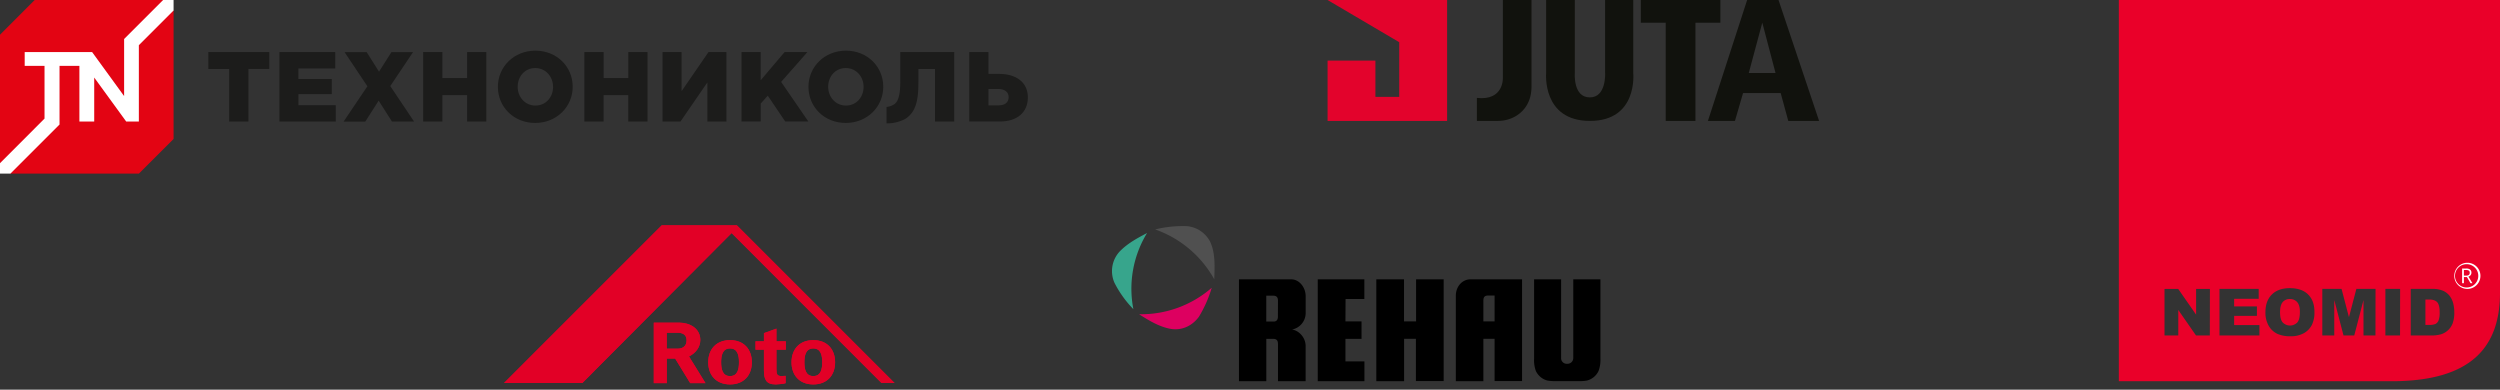 <svg xmlns="http://www.w3.org/2000/svg" fill="none" viewBox="0 0 648 101"><rect x="0" y="0" width="648" height="101" fill="#333333" stroke="none"/><path fill="#1C1C1B" d="M59.4 17.88H54V13.5h15.8v4.37h-5.4V31.5h-5V17.88h-.01Zm13.02-4.38H86.9v4.24h-9.55v2.73H86v3.93h-8.64v2.86h9.67v4.24h-14.6v-18Zm22.81 8.86-5.92-8.85h5.73l3.2 5.07 3.22-5.07h5.6l-5.9 8.8 6.17 9.2h-5.73l-3.45-5.42-3.47 5.43h-5.62l6.17-9.16Zm14.45-8.86h4.99v6.73h6.4V13.5h4.98v18h-4.98v-6.84h-6.4v6.84h-4.99v-18Zm19.37 9c0-5.18 4.16-9.37 9.72-9.37 5.56 0 9.67 4.14 9.67 9.37 0 5.17-4.16 9.37-9.72 9.37-5.56 0-9.67-4.15-9.67-9.37Zm14.3 0c0-2.6-1.87-4.86-4.61-4.86-2.73 0-4.56 2.2-4.56 4.86 0 2.6 1.87 4.86 4.6 4.86 2.75 0 4.58-2.21 4.58-4.86Zm8.12-9h4.99v6.73h6.4V13.5h4.98v18h-4.99v-6.84h-6.4v6.84h-4.98v-18Zm20.26 0h4.94v10.13l6.97-10.13h4.65v18h-4.94V21.37l-6.97 10.13h-4.65v-18Zm20.45 0h4.99v7.3l6.19-7.3h5.92l-6.81 7.73 7.05 10.26h-5.99l-4.52-6.69-1.83 2.03v4.66h-4.98v-18h-.02Zm17.37 9c0-5.18 4.16-9.37 9.72-9.37 5.55 0 9.67 4.14 9.67 9.37 0 5.17-4.16 9.37-9.72 9.37-5.56 0-9.67-4.15-9.67-9.37Zm14.29 0c0-2.6-1.87-4.86-4.62-4.86-2.73 0-4.56 2.2-4.56 4.86 0 2.6 1.88 4.86 4.6 4.86 2.75 0 4.58-2.21 4.58-4.86Zm27.39-9h4.98v5.65h2.74c4.31 0 7.47 2.06 7.47 6.11 0 3.9-2.82 6.23-7.22 6.23h-7.97v-18Zm7.59 13.81c1.65 0 2.62-.75 2.62-2.16 0-1.25-.99-2.08-2.6-2.08h-2.63v4.24h2.6Z"/><path fill="#E30413" d="M45 36.01 36 45H2.7L0 42.3V9l8.99-9h33.3l2.7 2.72V36Z"/><path fill="#fff" d="M42.28 0 32.17 10.11V24.9l-8.29-11.4H6.4v3.58h5.14v13.66L0 42.3V45h2.7l12.73-12.72v-15.2h5.15V31.5h3.84V20.1l8.29 11.4h3.28V11.72l9-9V0h-2.7Z"/><path fill="#1C1C1B" d="M233.35 13.5v7.89c0 1.87-.19 4.57-1.41 5.52a4.1 4.1 0 0 1-2.15.8v4.25h.48c1.73 0 3.65-.7 4.4-1.16 3.02-1.9 3.38-5.54 3.38-9.65v-3.27h4.3V31.5h4.99v-18h-13.99Z"/><g clip-path="url(#a)"><path fill="#EA0029" fill-rule="evenodd" d="M593.53 77.51a2.32 2.32 0 0 0-1.86.8c-.45.53-.68 1.4-.68 2.64 0 1.23.23 2.11.7 2.64a2.64 2.64 0 0 0 3.76 0c.47-.52.68-1.46.68-2.79 0-1.13-.24-1.96-.7-2.49a2.42 2.42 0 0 0-1.9-.8Zm36.07.12h-.93v6.59h.93c.57.03 1.15-.05 1.7-.26.35-.2.63-.53.78-.91.22-.67.32-1.38.28-2.1 0-1.27-.21-2.14-.63-2.61-.45-.48-1.15-.71-2.13-.71Z" clip-rule="evenodd"/><path fill="#EA0029" fill-rule="evenodd" d="M549.2 0v98.8h72.2c18.43-.42 26.72-8.2 26.6-23.25V0h-98.8Zm23.58 86.96h-3.57l-4.6-6.62v6.62h-3.57V74.89h3.55l4.64 6.67V74.9h3.58l-.02 12.06Zm12.86 0h-10.35V74.88h10.16v2.57h-6.36v1.96h5.9v2.46h-5.9v2.38h6.55v2.7Zm13.55-2.66a5.1 5.1 0 0 1-2.1 2.1 7 7 0 0 1-3.4.76 7.99 7.99 0 0 1-3.44-.65 5.15 5.15 0 0 1-2.2-2.06 6.76 6.76 0 0 1-.85-3.52c0-1.97.56-3.5 1.67-4.6 1.12-1.1 2.67-1.64 4.65-1.64 2.04 0 3.62.54 4.72 1.62 1.1 1.07 1.66 2.58 1.66 4.52a7.3 7.3 0 0 1-.7 3.47Zm16.53 2.66h-3.1v-9.2l-2.4 9.2h-2.78l-2.4-9.2v9.2h-3.1V74.88h4.99l1.92 7.34 1.92-7.34h4.97l-.02 12.08Zm6.37 0h-3.8V74.88h3.82l-.02 12.08Zm13.61-3.08a4.73 4.73 0 0 1-2.94 2.75 9 9 0 0 1-2.27.33h-5.63V74.88h5.63c.92-.03 1.84.13 2.7.47.66.28 1.24.71 1.7 1.27.44.57.77 1.23.96 1.93.2.76.3 1.54.3 2.33a8 8 0 0 1-.45 3Z" clip-rule="evenodd"/><path fill="#fff" d="M639.54 68.11a3.39 3.39 0 1 0 0 6.78 3.39 3.39 0 0 0 0-6.78Zm0 6.4a3.02 3.02 0 1 1-.03-6.03 3.02 3.02 0 0 1 .03 6.03Z"/><path fill="#fff" d="M638.64 71.82v1.58h-.46v-3.8h1.04c.36-.03.73.06 1.03.27a.96.96 0 0 1 .34.8 1.01 1.01 0 0 1-.77 1.02l1.03 1.71h-.5l-.92-1.58h-.79Zm0-.38h.6c.25.02.5-.05.7-.19a.69.69 0 0 0 .21-.55.61.61 0 0 0-.22-.55 1.2 1.2 0 0 0-.71-.16h-.58v1.45Z"/></g><path fill="#E3032C" d="m344.1 0 18.58 10.94V25.1h-6.17v-9.4h-12.4v15.64h30.98V0H344.1Z"/><path fill="#11120D" d="M396.97 0h-7.43v20.13s.35 6.03-6.73 5.25v5.96h5.47c1.75 0 3.5-.49 4.98-1.47 1.89-1.26 3.71-3.5 3.71-7.5V0Zm19.07 18.93V0h7.3v18.93s1.26 12.41-11.22 12.41-11.36-12.4-11.36-12.4V0h7.43v18.93s-.49 6.31 3.86 6.31c4.34.07 4-6.3 4-6.3ZM425.3 0v5.89h6.45v25.45h7.71V5.9h6.46V0H425.3Zm31.49 5.89 3.43 13.04h-6.94l3.5-13.04ZM452.86 0l-10.17 31.34h7.01l2.1-7.22h9.75l1.97 7.22h7.99L460.99 0h-8.13Z"/><g clip-path="url(#b)"><path fill="#37A58C" d="M297.3 60.4c-2.48 1.33-5.02 2.64-7.14 4.85a7.48 7.48 0 0 0-1.3 8.03 27.59 27.59 0 0 0 4.91 6.85 27.69 27.69 0 0 1 3.54-19.72Z"/><path fill="#DD0060" d="M295.24 81.45c2.44 1.55 4.88 3.05 7.72 3.7 3.1.71 5.97-.55 7.8-3.05a31.7 31.7 0 0 0 3.32-7.51 27.88 27.88 0 0 1-18.84 6.86Z"/><path fill="#505050" d="M313.6 62.52a7.55 7.55 0 0 0-5.92-3.9c-2.78-.1-5.56.18-8.26.85a28.17 28.17 0 0 1 15.31 12.92c.14-3.38.3-7-1.13-9.87Z"/><path fill="#000" d="M414.35 96.14c.37-1.02.53-2.1.48-3.19V72.41h-7.04v20.38a1.48 1.48 0 0 1-1.45 1.5h-.15a1.45 1.45 0 0 1-1.55-1.34V72.4h-7v20.55a8.06 8.06 0 0 0 .45 3.19 4.6 4.6 0 0 0 3 2.5c.63.1 1.27.16 1.91.15h6.43c.64.01 1.28-.04 1.91-.15a4.58 4.58 0 0 0 3.01-2.5ZM381.19 72.4c-2.27 0-3.86 1.96-3.84 4.3v22.1h7.14V87.82h2.91v10.96h7.12V72.4h-13.33Zm6.2 10.9h-2.9v-5.36c0-.98.37-1.34 1.26-1.34h1.65v6.7Zm-20.34-10.9v10.9h-3.13V72.4h-7.18v26.4h7.2V87.82H367v10.96h7.2V72.4h-7.16Zm-18.28 5.1h4.87v-5.1h-12.08v26.4h12.1v-5.12h-4.92v-5.85h4.17V83.3h-4.17l.03-5.8Zm-13.91 7.92a4.37 4.37 0 0 0 3.57-4.23v-4.46c-.04-2.4-1.78-4.32-3.69-4.32h-13.6V98.8h7.09V87.83H330c.9 0 1.25.41 1.25 1.37v9.6h7.17v-9.1c0-2.33-1.88-4.1-3.57-4.29ZM331.23 82c.03.8-.3 1.26-.9 1.34h-2.11v-6.7H330c.9 0 1.26.44 1.25 1.34l-.02 4.02Z"/></g><g fill="#E20026" clip-path="url(#c)"><path d="M189.23 99.64c-3.54 0-5.66-2.33-5.66-5.74 0-3.4 2.12-5.74 5.66-5.74s5.65 2.33 5.65 5.74c0 3.4-2.11 5.74-5.65 5.74Zm0-2.16c1.99 0 2.31-1.85 2.31-3.58 0-1.72-.32-3.58-2.31-3.58-1.98 0-2.31 1.86-2.31 3.58 0 1.73.33 3.58 2.3 3.58Zm8.78-9v-2.13l3.24-1.17v3.3h2.44v2.16h-2.44v5.03c0 1.43.22 1.8 1.34 1.8.35 0 .69-.03 1.04-.05v1.9c-.37.17-2.1.32-2.55.32-2.53 0-3.07-1.32-3.07-3.67v-5.33h-2.18v-2.16H198Zm12.79 11.16c-3.53 0-5.64-2.33-5.64-5.74 0-3.4 2.11-5.74 5.64-5.74 3.55 0 5.66 2.33 5.66 5.74 0 3.4-2.1 5.74-5.66 5.74Zm0-2.16c2 0 2.32-1.85 2.32-3.58 0-1.72-.32-3.58-2.32-3.58-1.97 0-2.3 1.86-2.3 3.58 0 1.73.33 3.58 2.3 3.58Zm-27.95 1.81-4.26-6.9c1.88-.94 2.93-2.55 2.93-4.26 0-3.02-2.73-4.47-5.4-4.5h-6.66V99.3h3.37v-6.36H175l3.9 6.36h3.95Zm-10.03-13.05h2.81c1.47.02 2.33.6 2.33 2 0 1.38-.87 2.12-2.33 2.14h-2.81v-4.14Z"/><path d="M231.86 99.28h-3.37l-38.86-38.87-38.7 38.87h-20.3l40.88-40.87H191l40.87 40.87Z"/><path d="M189.23 99.64c-3.54 0-5.66-2.33-5.66-5.74 0-3.4 2.12-5.74 5.66-5.74s5.65 2.33 5.65 5.74c0 3.4-2.11 5.74-5.65 5.74Zm0-2.16c1.99 0 2.31-1.85 2.31-3.58 0-1.72-.32-3.58-2.31-3.58-1.98 0-2.31 1.86-2.31 3.58 0 1.73.33 3.58 2.3 3.58Zm8.78-9v-2.13l3.24-1.17v3.3h2.44v2.16h-2.44v5.03c0 1.43.22 1.8 1.34 1.8.35 0 .69-.03 1.04-.05v1.9c-.37.17-2.1.32-2.55.32-2.53 0-3.07-1.32-3.07-3.67v-5.33h-2.18v-2.16H198Zm12.79 11.16c-3.53 0-5.64-2.33-5.64-5.74 0-3.4 2.11-5.74 5.64-5.74 3.55 0 5.66 2.33 5.66 5.74 0 3.4-2.1 5.74-5.66 5.74Zm0-2.16c2 0 2.32-1.85 2.32-3.58 0-1.72-.32-3.58-2.32-3.58-1.97 0-2.3 1.86-2.3 3.58 0 1.73.33 3.58 2.3 3.58Zm-27.95 1.81-4.26-6.9c1.88-.94 2.93-2.55 2.93-4.26 0-3.02-2.73-4.47-5.4-4.5h-6.66V99.3h3.37v-6.36H175l3.9 6.36h3.95Zm-10.03-13.05h2.81c1.47.02 2.33.6 2.33 2 0 1.38-.87 2.12-2.33 2.14h-2.81v-4.14Z"/><path d="M231.86 99.28h-3.37l-38.86-38.87-38.7 38.87h-20.3l40.88-40.87H191l40.87 40.87Z"/></g><defs><clipPath id="a"><path fill="#fff" d="M549.2 0H648v98.8h-98.8z"/></clipPath><clipPath id="b"><path fill="#fff" d="M288.23 58.6h126.6v40.2h-126.6z"/></clipPath><clipPath id="c"><path fill="#fff" d="M130.15 57.92h102.2v42.22h-102.2z"/></clipPath></defs></svg>